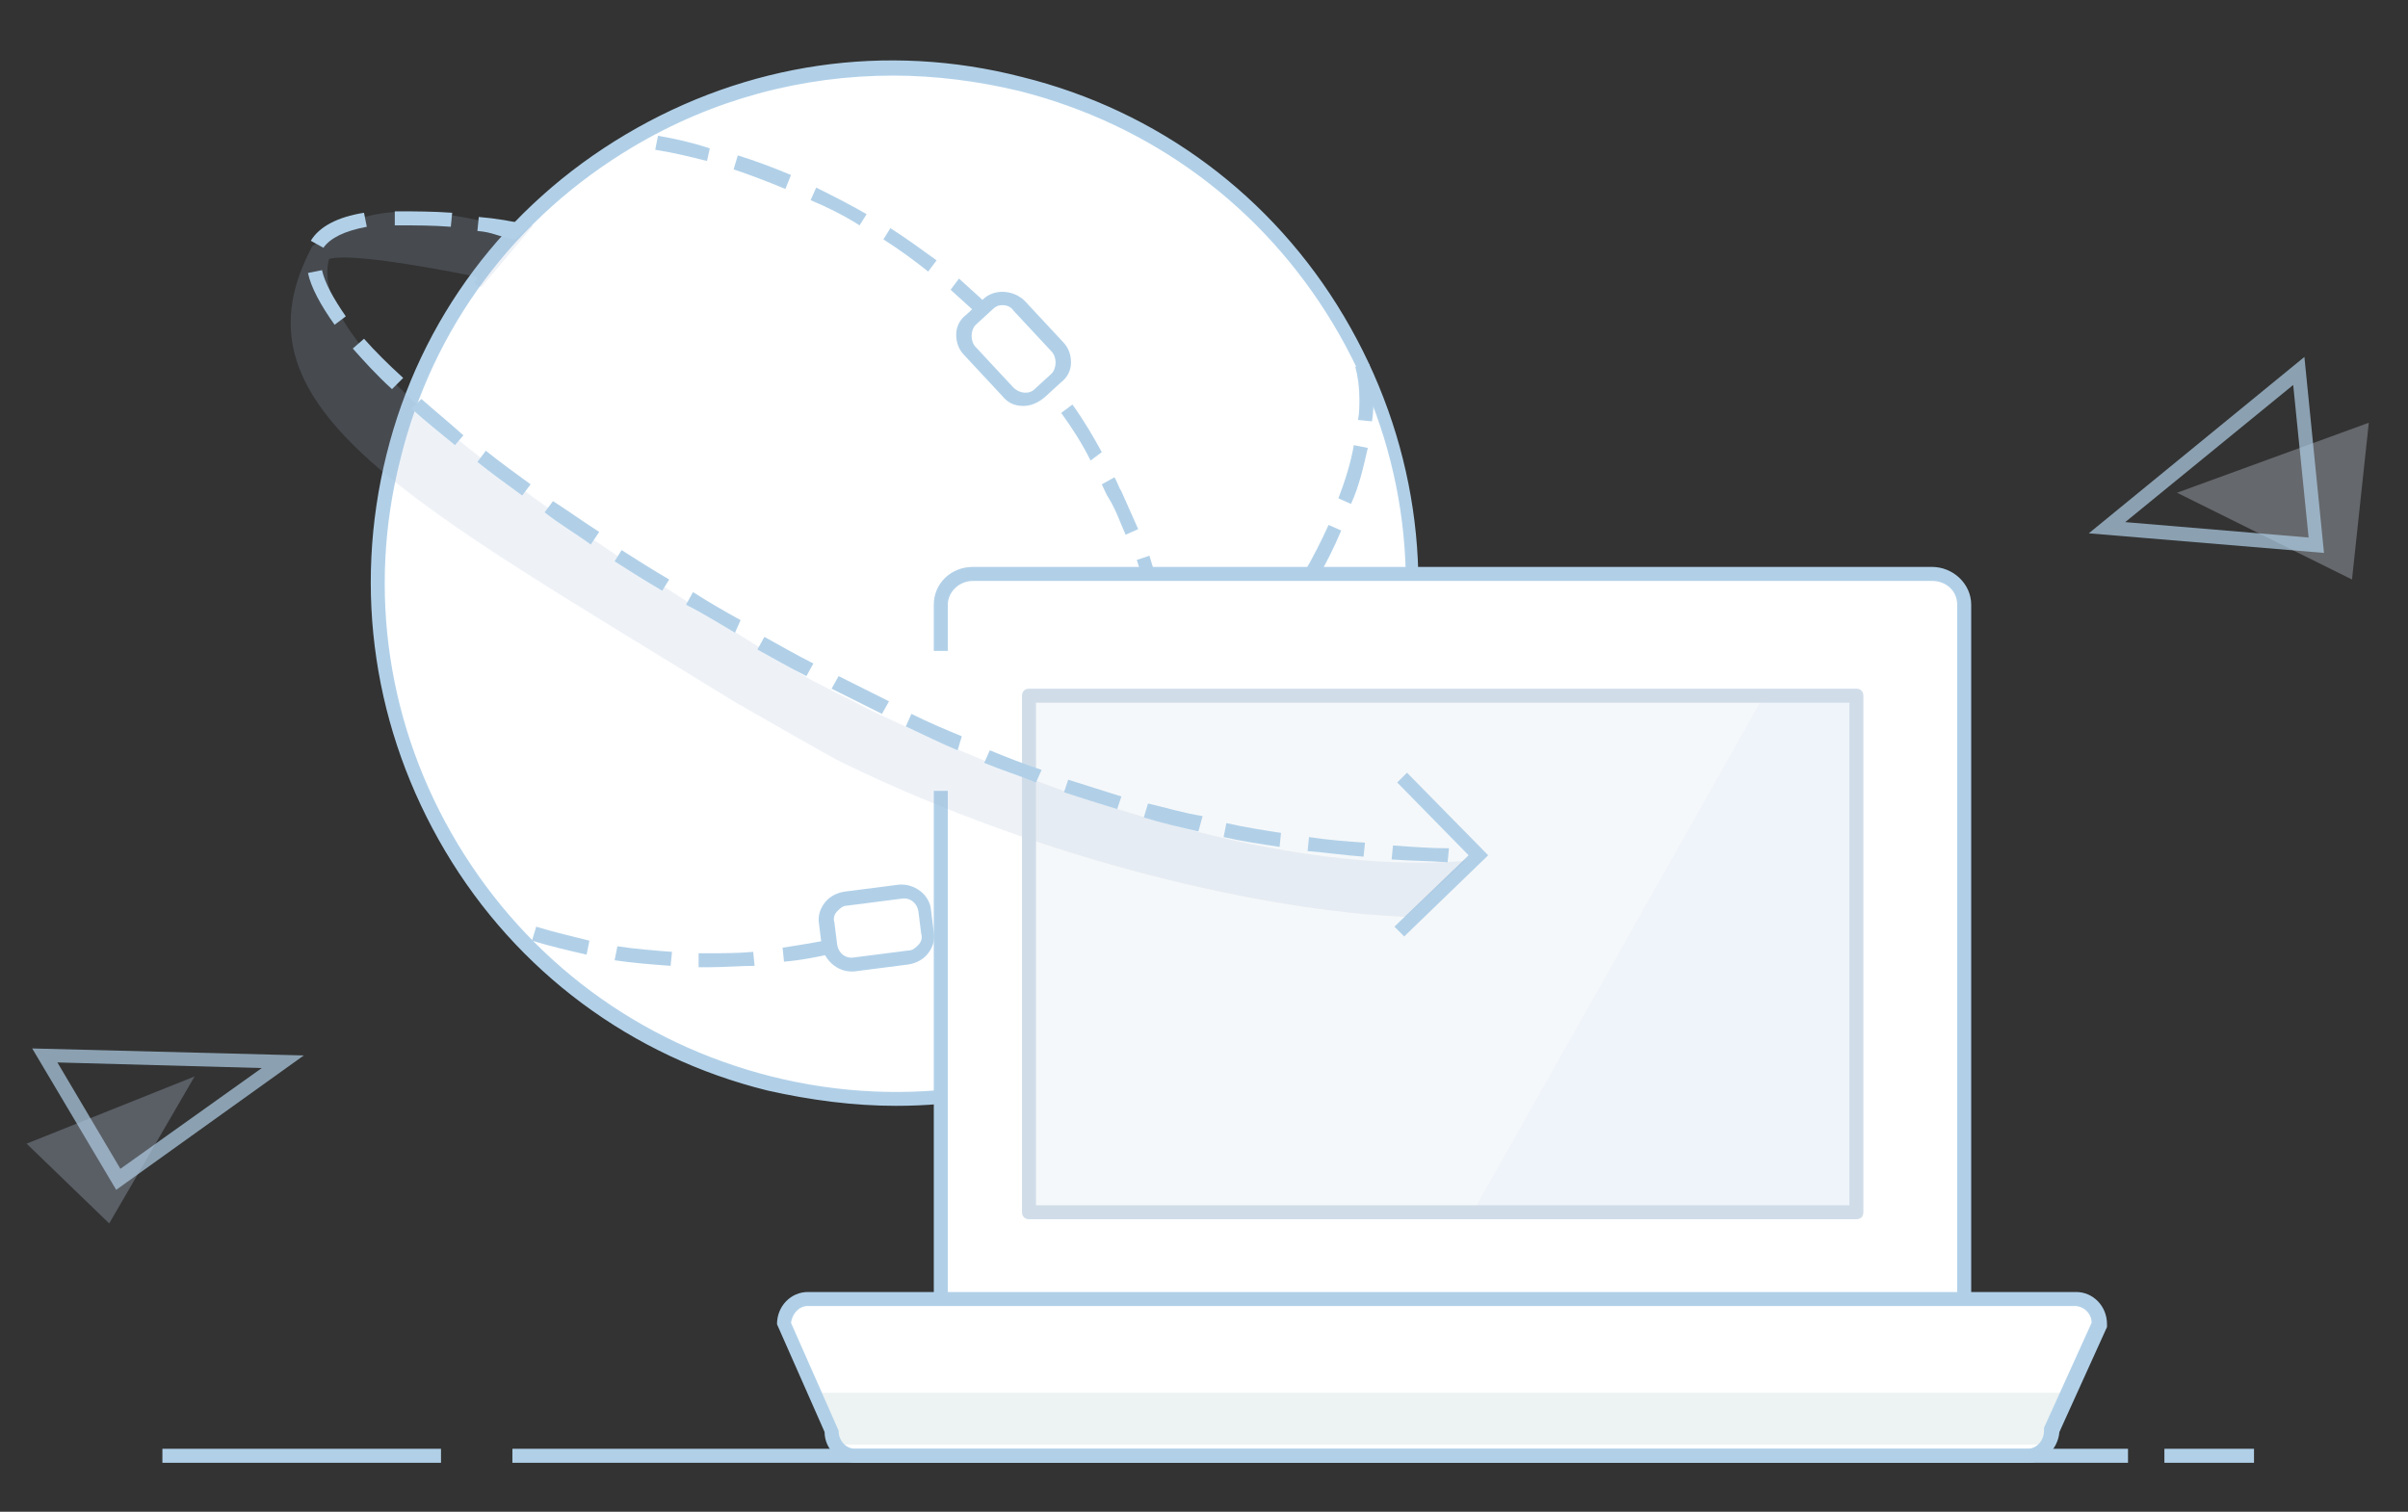 <?xml version="1.0" encoding="utf-8"?>
<!-- Generator: Adobe Illustrator 21.0.0, SVG Export Plug-In . SVG Version: 6.00 Build 0)  -->
<svg version="1.1" id="图层_1" xmlns="http://www.w3.org/2000/svg" xmlns:xlink="http://www.w3.org/1999/xlink" x="0px" y="0px"
	 viewBox="0 0 172 108" style="enable-background:new 0 0 172 108;" xml:space="preserve">
<rect x="0" y="0" width="172" height="108" fill="#333333" stroke="none"/>
<style type="text/css">
	.st0{fill:none;enable-background:new    ;}
	.st1{fill:#FFFFFF;}
	.st2{fill:#B1D0E8;}
	.st3{fill:#F5F8FA;}
	.st4{opacity:0.8;enable-background:new    ;}
	.st5{fill:#EEF2FA;}
	.st6{fill:#EDF3F2;}
	.st7{opacity:0.3;enable-background:new    ;}
	.st8{fill:#D9E3F2;}
	.st9{opacity:0.7;enable-background:new    ;}
	.st10{opacity:0.18;enable-background:new    ;}
	.st11{fill:#A1B6D1;}
	.st12{fill:#B5C7DF;}
	.st13{fill:#D0DDE9;}
</style>
<path class="st0" d="M0,0"/>
<g>
	<path class="st1" d="M73,6c19.8,5,31.8,25,26.8,44.7S74.8,82.3,55,77.3s-31.8-25-26.8-44.7C33.1,13,53.2,1,73,6z"/>
	<path class="st2" d="M64,79c-3,0-6.1-0.4-9.2-1.1c-9.7-2.4-17.9-8.5-23-17.1s-6.6-18.6-4.2-28.3s8.5-17.8,17.1-22.9S63.3,3,73,5.5
		l0,0c9.7,2.4,17.9,8.5,23,17.1s6.6,18.6,4.2,28.3C96,67.8,80.7,79,64,79z M63.8,5.4c-6.5,0-12.9,1.7-18.6,5.1
		c-8.4,5-14.3,12.9-16.6,22.3c-2.4,9.4-0.9,19.2,4.1,27.5s12.9,14.2,22.4,16.6c19.5,4.9,39.3-6.9,44.2-26.3
		c2.4-9.4,0.9-19.2-4.1-27.5S82.3,8.9,72.8,6.5C69.9,5.8,66.8,5.4,63.8,5.4z"/>
</g>
<g>
	<path class="st2" d="M50.6,69.1L50.6,69.1h-0.7v-1h0.6c1.1,0,2.2,0,3.3-0.1l0.1,1C52.9,69,51.7,69.1,50.6,69.1z M47.9,69
		c-1.3-0.1-2.7-0.2-4-0.4l0.2-1c1.3,0.2,2.6,0.3,3.9,0.4L47.9,69z M56,68.7l-0.1-1c1.3-0.2,2.6-0.4,3.9-0.7l0.2,1
		C58.7,68.3,57.3,68.6,56,68.7z M41.9,68.2c-1.3-0.3-2.6-0.6-3.9-1l0.3-1c1.3,0.4,2.6,0.7,3.8,1L41.9,68.2z M61.9,67.6l-0.3-1
		c1.3-0.3,2.5-0.7,3.8-1.2l0.3,0.9C64.5,66.8,63.2,67.2,61.9,67.6z M36.1,66.6L36.1,66.6l0.2-0.9h0.1L36.1,66.6z M67.7,65.6
		l-0.4-0.9c1.2-0.5,2.4-1.1,3.6-1.7l0.5,0.9C70.1,64.5,68.9,65.1,67.7,65.6z M73.1,62.9L72.6,62c1.1-0.6,2.3-1.3,3.4-2.1l0.6,0.8
		C75.4,61.6,74.3,62.3,73.1,62.9z M78.2,59.7l-0.6-0.8c1-0.7,2.1-1.6,3.1-2.5l0.7,0.8C80.3,58.1,79.3,58.9,78.2,59.7z M82.9,55.8
		l-0.7-0.7c0.9-0.9,1.9-1.8,2.8-2.8l0.7,0.7C84.8,53.9,83.8,54.9,82.9,55.8z M87.1,51.4l-0.8-0.7c0.9-1,1.7-2,2.5-3.1l0.8,0.6
		C88.8,49.4,87.9,50.4,87.1,51.4z M90.8,46.6L90,46.1c0.8-1.1,1.5-2.2,2.2-3.3l0.9,0.5C92.3,44.4,91.5,45.5,90.8,46.6z M94,41.5
		L93.1,41c0.7-1.2,1.3-2.4,1.8-3.5l0.9,0.4C95.3,39.1,94.7,40.3,94,41.5z M96.5,36l-0.9-0.4c0.5-1.3,0.9-2.6,1.1-3.8l1,0.2
		C97.4,33.3,97.1,34.7,96.5,36z M98,30.1L97,30c0.1-0.5,0.1-1,0.1-1.5c0-0.8-0.1-1.6-0.3-2.3l1-0.2c0.2,0.8,0.3,1.6,0.3,2.6
		C98.1,29,98.1,29.5,98,30.1z"/>
</g>
<g>
	<path class="st2" d="M80.9,73.3L80,72.9c0.5-1.2,1-2.5,1.4-3.7l0.9,0.3C81.9,70.8,81.4,72,80.9,73.3z M82.9,67.6l-1-0.3
		c0.4-1.3,0.7-2.6,0.9-3.8l1,0.2C83.6,65,83.3,66.3,82.9,67.6z M84.2,61.6l-1-0.1c0.2-1.3,0.3-2.6,0.4-3.9l1,0.1
		C84.5,59,84.4,60.3,84.2,61.6z M84.7,55.6h-1c0-0.2,0-0.5,0-0.7c0-1.1,0-2.2-0.1-3.2l1-0.1c0.1,1.1,0.1,2.2,0.1,3.3
		C84.7,55.1,84.7,55.4,84.7,55.6z M83.4,49.7c-0.2-1.3-0.4-2.6-0.6-3.9l1-0.2c0.3,1.3,0.5,2.7,0.6,4L83.4,49.7z M82.3,43.8
		c-0.3-1.3-0.7-2.5-1.1-3.8l0.9-0.3c0.4,1.3,0.8,2.6,1.2,3.9L82.3,43.8z M80.4,38.2c-0.4-0.9-0.7-1.8-1.2-2.6
		c-0.2-0.3-0.3-0.6-0.5-1l0.9-0.5c0.2,0.3,0.3,0.7,0.5,1c0.4,0.9,0.8,1.8,1.2,2.7L80.4,38.2z M77.9,32.9c-0.6-1.2-1.3-2.3-2.1-3.4
		l0.8-0.6c0.8,1.1,1.5,2.3,2.1,3.4L77.9,32.9z M74.6,27.9c-0.8-1.1-1.6-2.1-2.5-3.1l0.7-0.7c0.9,1,1.8,2,2.6,3.1L74.6,27.9z
		 M70.8,23.4c-0.9-0.9-1.9-1.8-2.9-2.7l0.6-0.8c1,0.9,2,1.8,3,2.8L70.8,23.4z M66.3,19.4c-1-0.8-2.1-1.6-3.2-2.3l0.5-0.8
		c1.1,0.7,2.2,1.5,3.3,2.3L66.3,19.4z M61.4,16.1c-1.1-0.7-2.3-1.3-3.5-1.8l0.4-0.9c1.2,0.6,2.4,1.2,3.6,1.9L61.4,16.1z M56.1,13.5
		c-1.2-0.5-2.5-1-3.7-1.4l0.3-1c1.3,0.4,2.6,0.9,3.8,1.4L56.1,13.5z M50.5,11.5c-1.2-0.3-2.4-0.6-3.7-0.8l0.2-1
		c1.2,0.2,2.5,0.5,3.7,0.9L50.5,11.5z"/>
</g>
<g>
	<path class="st1" d="M72.7,21.8l2.7,2.9c0.6,0.6,0.6,1.6-0.1,2.2L74.2,28c-0.6,0.6-1.6,0.6-2.2-0.1L69.2,25
		c-0.6-0.6-0.6-1.6,0.1-2.2l1.2-1.1C71.1,21.1,72.1,21.2,72.7,21.8z"/>
	<path class="st2" d="M73.1,29c-0.6,0-1.1-0.2-1.5-0.7l-2.7-2.9c-0.4-0.4-0.6-0.9-0.6-1.5s0.3-1.1,0.7-1.4l1.2-1.1
		c0.8-0.8,2.2-0.7,3,0.1l2.7,2.9c0.4,0.4,0.6,0.9,0.6,1.5s-0.3,1.1-0.7,1.4l-1.2,1.1C74.1,28.8,73.6,29,73.1,29z M71.6,21.8
		c-0.3,0-0.5,0.1-0.7,0.3l-1.2,1.1c-0.2,0.2-0.3,0.5-0.3,0.8s0.1,0.6,0.3,0.8l2.7,2.9c0.4,0.4,1.1,0.5,1.5,0.1l1.2-1.1
		c0.2-0.2,0.3-0.5,0.3-0.8s-0.1-0.6-0.3-0.8l-2.7-2.9C72.2,21.9,71.9,21.8,71.6,21.8z"/>
</g>
<g>
	<path class="st1" d="M60.4,64.2l3.9-0.5c0.9-0.1,1.7,0.5,1.8,1.4l0.2,1.6c0.1,0.9-0.5,1.7-1.4,1.8L61,68.9
		c-0.9,0.1-1.7-0.5-1.8-1.4L59,65.9C58.9,65.1,59.5,64.3,60.4,64.2z"/>
	<path class="st2" d="M60.8,69.4c-1,0-1.9-0.8-2.1-1.8L58.5,66c-0.1-0.6,0.1-1.1,0.4-1.5c0.3-0.4,0.8-0.7,1.4-0.8l0,0l3.9-0.5
		c1.1-0.1,2.2,0.7,2.3,1.8l0.2,1.6c0.1,0.6-0.1,1.1-0.4,1.5s-0.8,0.7-1.4,0.8L61,69.4C61,69.4,60.9,69.4,60.8,69.4z M60.5,64.7
		c-0.3,0-0.5,0.2-0.7,0.4c-0.2,0.2-0.3,0.5-0.2,0.8l0.2,1.6c0.1,0.6,0.6,1,1.2,0.9l3.9-0.5c0.3,0,0.5-0.2,0.7-0.4
		c0.2-0.2,0.3-0.5,0.2-0.8l-0.2-1.6c-0.1-0.6-0.6-1-1.2-0.9L60.5,64.7z"/>
</g>
<g>
	<path class="st1" d="M67.3,46.5c0-2.1,0-3.3,0-3.3c0-1.2,1-2.2,2.3-2.2c0,0,7,0,16.5,0c20.3,0,51.9,0,51.9,0c1.2,0,2.3,1,2.3,2.2
		v49.2c0,1.2-1,2.2-2.3,2.2H69.5c-1.2,0-2.3-1-2.3-2.2c0,0,0-17.6,0-31.8c0-1.4,0-2.8,0-4.1"/>
	<path class="st2" d="M138,95.2H69.5c-1.5,0-2.8-1.2-2.8-2.7v-36h1v35.9c0,1,0.8,1.7,1.8,1.7H138c1,0,1.8-0.8,1.8-1.7V43.2
		c0-1-0.8-1.7-1.8-1.7H69.5c-1,0-1.8,0.8-1.8,1.7v3.3h-1v-3.3c0-1.5,1.2-2.7,2.8-2.7H138c1.5,0,2.8,1.2,2.8,2.7v49.2
		C140.7,93.9,139.5,95.2,138,95.2z"/>
</g>
<path class="st1" d="M57.7,92.8h90.6c0.9,0,1.7,0.8,1.7,1.8l-3.4,7.6c0,1-0.8,1.8-1.7,1.8H61.1c-0.9,0-1.7-0.8-1.7-1.8L56,94.6
	C56,93.6,56.8,92.8,57.7,92.8z"/>
<path class="st3" d="M73.5,49.7h59.1v36.9H73.5V49.7z"/>
<g class="st4">
	<path class="st5" d="M133,87l-27.8-0.4L126,49.7l7,0.3V87z"/>
</g>
<g>
	<path class="st6" d="M57.8,99.5l1.5,3.7h87.4l1.5-3.7H57.8z"/>
</g>
<g class="st7">
	<path class="st8" d="M155.5,35.2l13.7-5L168,41.4L155.5,35.2z"/>
</g>
<g class="st9">
	<path class="st2" d="M166,39.5l-16.8-1.4l15.4-12.6L166,39.5z M151.8,37.3l13.1,1.1l-1.1-10.9L151.8,37.3z"/>
</g>
<g>
	<path class="st1" d="M31.5,104H11.6"/>
	<rect x="11.6" y="103.5" class="st2" width="19.9" height="1"/>
</g>
<g>
	<path class="st1" d="M161,104h-6.4"/>
	<rect x="154.6" y="103.5" class="st2" width="6.4" height="1"/>
</g>
<g>
	<path class="st1" d="M152,104H36.6"/>
	<rect x="36.6" y="103.5" class="st2" width="115.4" height="1"/>
</g>
<g>
	<polygon class="st2" points="100.3,66.9 99.6,66.2 104.9,61.1 99.8,55.9 100.5,55.2 106.3,61.1 	"/>
</g>
<g class="st10">
	<path class="st11" d="M100.4,65.5c-9.8-0.4-25.6-3.9-40.2-11c-0.5-0.2-7.8-4.4-7.8-4.4c-23-14.2-36-20.8-30.3-32.1l0.2-0.4l0.4-0.3
		c2.3-1.8,4.9-3,11.8-1.5c1.1,0.2,2.3,0.1,3.6,0.3l-3.7,4.4c-1.3-0.3,0.4-0.6-0.7-0.8c-4-0.8-8.9-1.6-10.2-1.2
		c-1.5,5.7,11.2,15.6,31,27.9l2.8,1.8c0.4,0.3,3.9,2,4.6,2.4c14.2,6.8,30,11.9,42.8,10.9L100.4,65.5z"/>
</g>
<g class="st9">
	<path class="st2" d="M8.3,85l-6-10.1l19.4,0.5L8.3,85z M4.1,75.9l4.5,7.6l10.1-7.2L4.1,75.9z"/>
</g>
<g class="st7">
	<path class="st12" d="M13.9,76.9l-12,4.8l5.9,5.7L13.9,76.9z"/>
</g>
<path class="st13" d="M132.6,87.1H73.5c-0.3,0-0.5-0.2-0.5-0.5V49.7c0-0.3,0.2-0.5,0.5-0.5h59.1c0.3,0,0.5,0.2,0.5,0.5v36.9
	C133.1,86.9,132.9,87.1,132.6,87.1z M74,86.1h58.1V50.2H74V86.1z"/>
<path class="st2" d="M144.9,104.5H61.1c-1.2,0-2.2-1-2.2-2.2l-3.4-7.7c0-1.3,1-2.3,2.2-2.3h90.6c1.2,0,2.2,1,2.2,2.3v0.2l-3.4,7.5
	C147,103.5,146,104.5,144.9,104.5z M56.5,94.5l3.4,7.7c0,0.7,0.5,1.3,1.2,1.3h83.7c0.7,0,1.2-0.6,1.2-1.3V102l3.4-7.5
	c0-0.7-0.6-1.2-1.2-1.2H57.7C57.1,93.3,56.6,93.8,56.5,94.5z"/>
<g>
	<path class="st2" d="M103.4,61.6c-1.3-0.1-2.6-0.1-4-0.2l0.1-1c1.4,0.1,2.7,0.2,4,0.2L103.4,61.6z M97.4,61.2
		c-1.4-0.1-2.7-0.3-4-0.4l0.1-1c1.3,0.2,2.6,0.3,4,0.4L97.4,61.2z M91.4,60.5c-1.3-0.2-2.7-0.4-4-0.7l0.2-1c1.3,0.3,2.6,0.5,3.9,0.7
		L91.4,60.5z M85.6,59.4c-1.3-0.3-2.6-0.6-3.9-1l0.3-1c1.3,0.3,2.6,0.7,3.9,0.9L85.6,59.4z M79.8,57.8c-1.3-0.4-2.6-0.8-3.8-1.2
		l0.3-0.9c1.3,0.4,2.5,0.8,3.8,1.2L79.8,57.8z M74,55.9c-1.2-0.5-2.5-0.9-3.7-1.4l0.4-0.9c1.2,0.5,2.5,1,3.7,1.4L74,55.9z
		 M68.4,53.6c-1.2-0.5-2.4-1.1-3.7-1.7l0.4-0.9c1.2,0.6,2.4,1.1,3.6,1.6L68.4,53.6z M63,51c-1-0.5-2-1-3-1.5l-0.6-0.3l0.5-0.9
		l0.6,0.3c1,0.5,2,1,3,1.5L63,51z M57.6,48.3c-1.2-0.6-2.4-1.3-3.5-1.9l0.5-0.9c1.1,0.6,2.3,1.3,3.5,1.9L57.6,48.3z M52.5,45.2
		c-1.2-0.7-2.3-1.4-3.5-2l0.5-0.9c1.1,0.7,2.3,1.4,3.4,2L52.5,45.2z M47.3,42.2c-1.2-0.7-2.3-1.4-3.4-2.1l0.5-0.8
		c1.1,0.7,2.2,1.4,3.4,2.1L47.3,42.2z M42.2,38.9c-1.1-0.8-2.3-1.5-3.3-2.3l0.6-0.8c1.1,0.7,2.2,1.5,3.3,2.2L42.2,38.9z M37.3,35.4
		c-1.1-0.8-2.2-1.6-3.2-2.4l0.6-0.8c1,0.8,2.1,1.6,3.2,2.4L37.3,35.4z M32.5,31.8c-1.1-0.9-2.1-1.7-3.1-2.6l0.7-0.7
		c0.9,0.8,2,1.7,3,2.6L32.5,31.8z M28,27.8c-1.1-1-2-2-2.8-2.9l0.8-0.7c0.8,0.9,1.7,1.8,2.8,2.8L28,27.8z M23.9,23.2
		c-1-1.4-1.7-2.7-1.9-3.7l1-0.2c0.2,0.9,0.8,2,1.7,3.3L23.9,23.2z M23.1,17.7l-0.9-0.5c0.6-1,1.9-1.7,3.8-2l0.2,1
		C24.6,16.5,23.6,17,23.1,17.7z M36.8,17.1c-1.3-0.2-1.5-0.5-2.7-0.6l0.1-1c1.2,0.1,2.4,0.3,3.7,0.6L36.8,17.1z M32.2,16.2
		c-1.3-0.1-2.5-0.1-3.6-0.1l-0.4,0l0-1l0.4,0c1.1,0,2.3,0,3.7,0.1L32.2,16.2z"/>
</g>
</svg>
